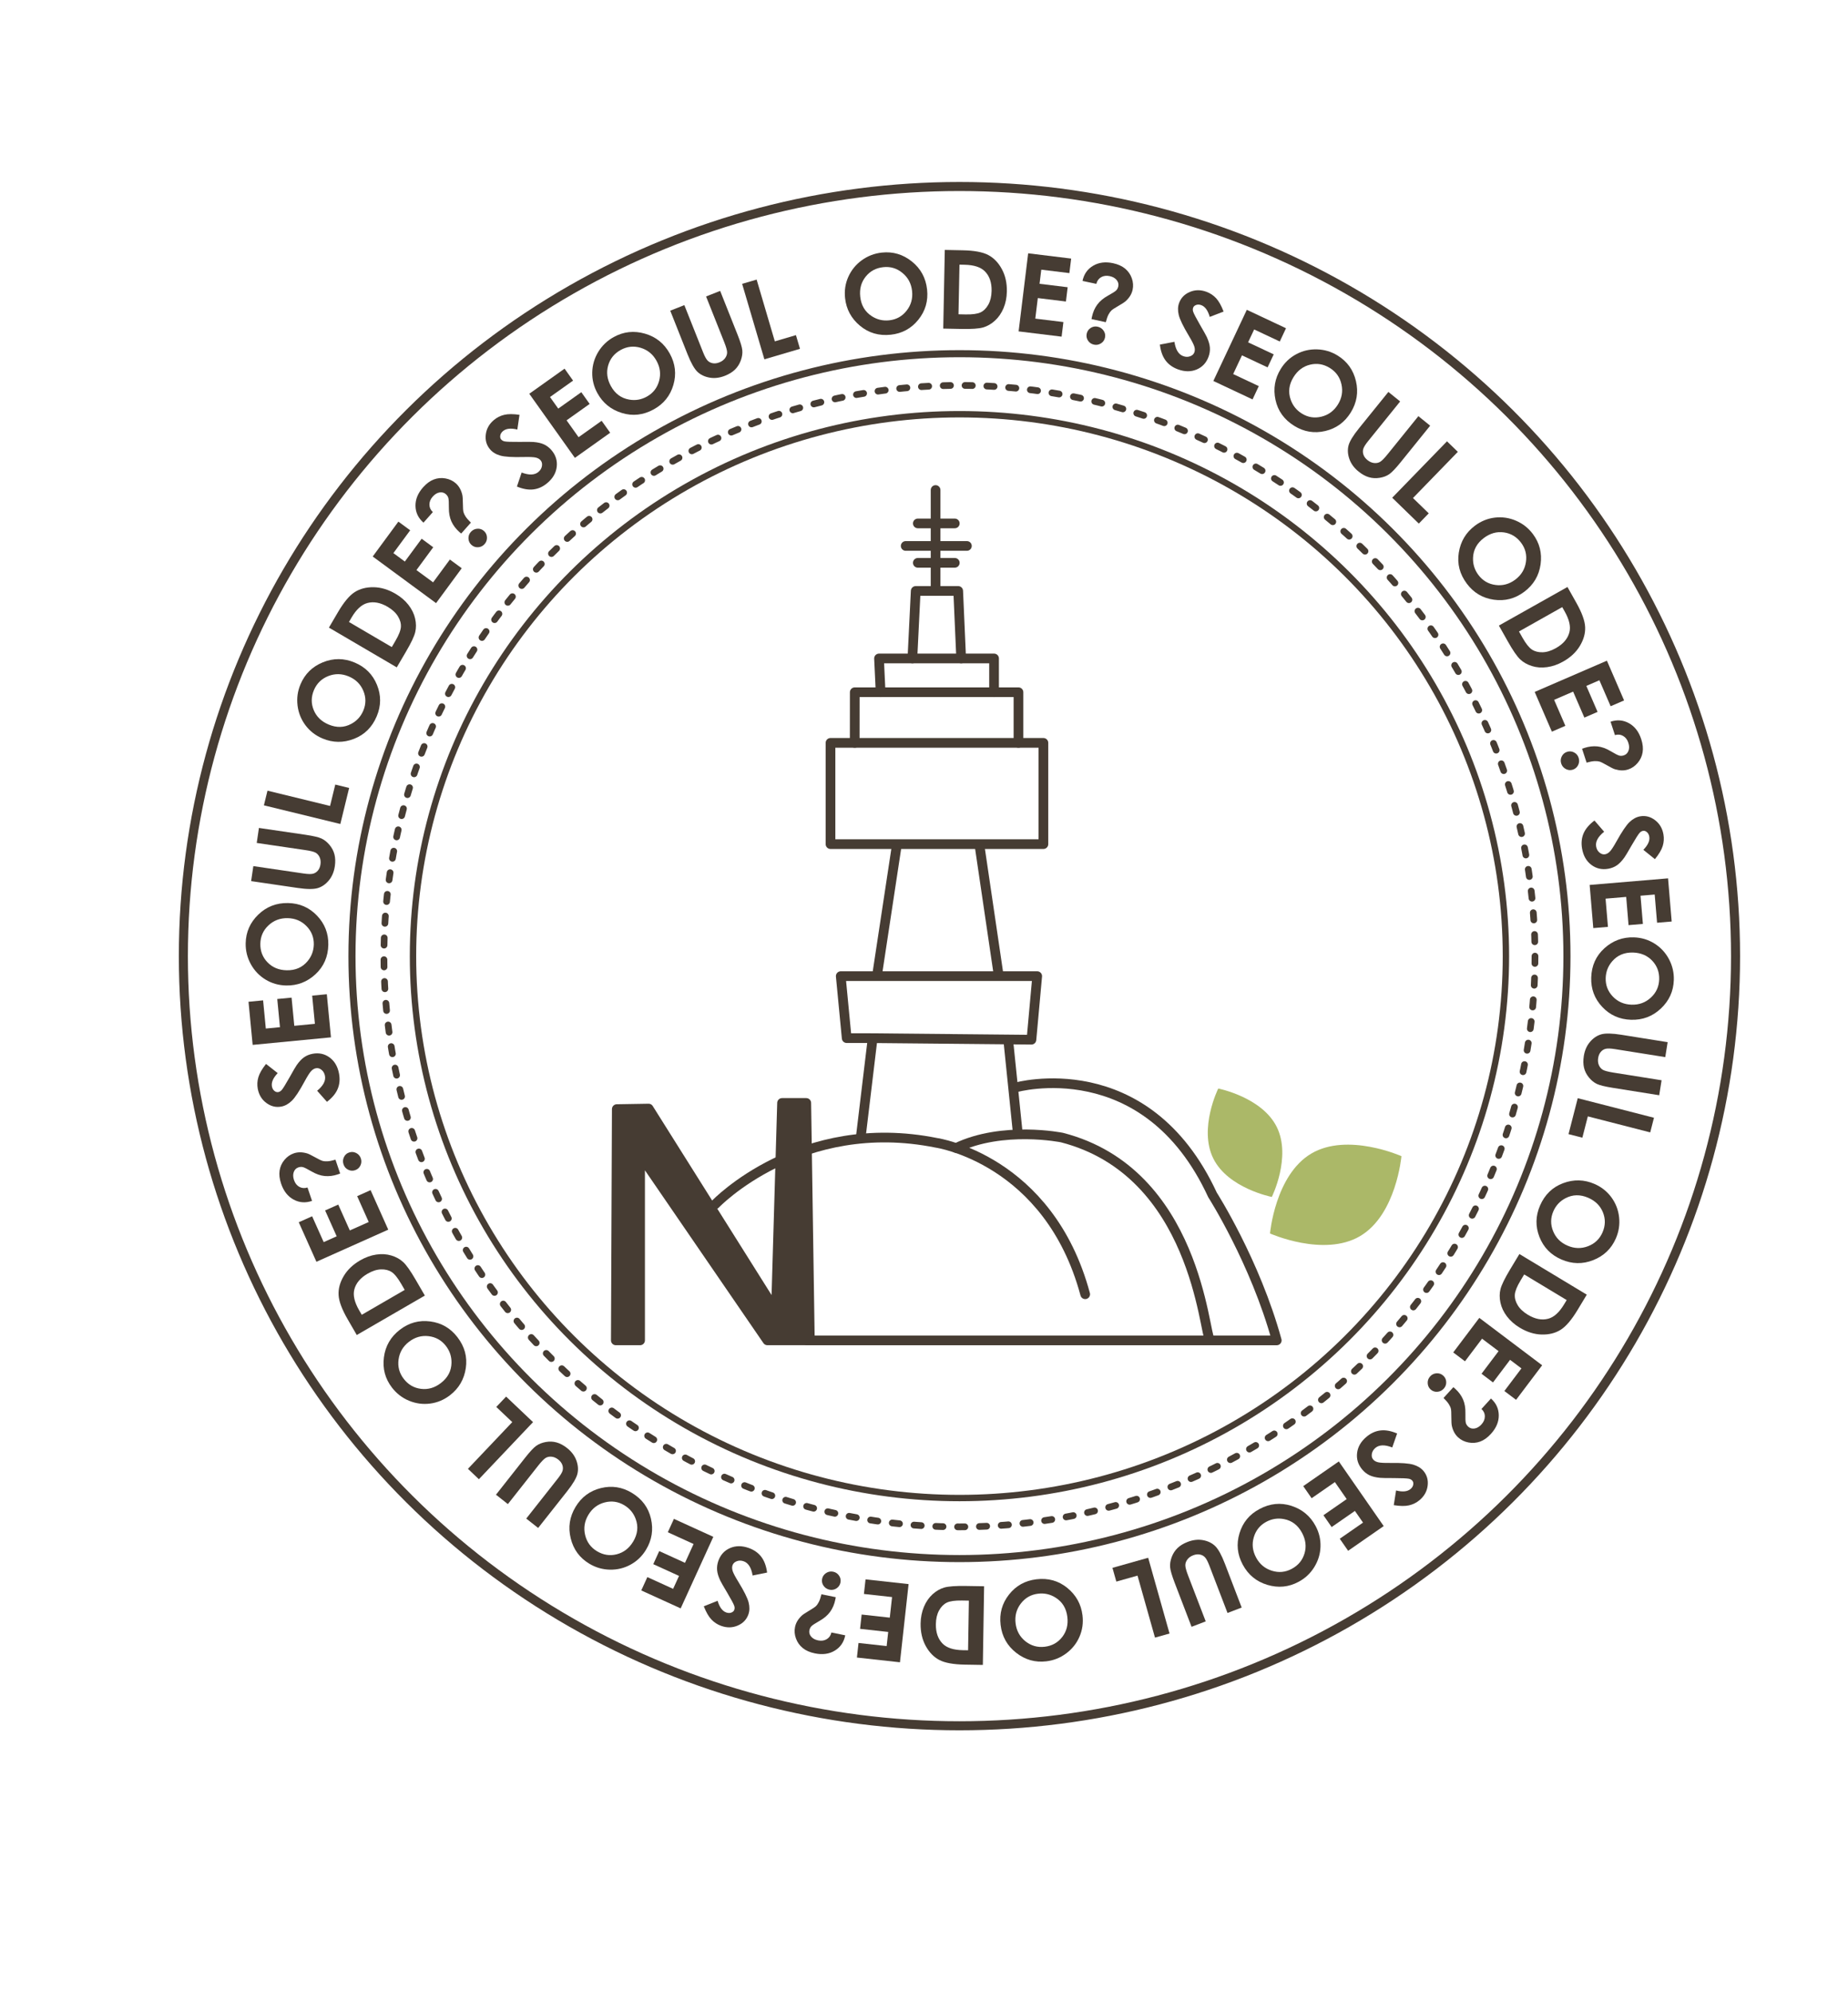 <?xml version="1.0" encoding="utf-8"?>
<!-- Generator: Adobe Illustrator 27.4.0, SVG Export Plug-In . SVG Version: 6.00 Build 0)  -->
<svg version="1.1" id="레이어_1" xmlns="http://www.w3.org/2000/svg" xmlns:xlink="http://www.w3.org/1999/xlink" x="0px"
	 y="0px" viewBox="0 0 762.52 822.05" style="enable-background:new 0 0 762.52 822.05;" xml:space="preserve">
<style type="text/css">
	.st0{fill:none;stroke:#463C33;stroke-width:4;stroke-linecap:round;stroke-linejoin:round;stroke-miterlimit:10;}
	.st1{fill:#463C33;stroke:#463C33;stroke-width:4;stroke-linecap:round;stroke-linejoin:round;stroke-miterlimit:10;}
	.st2{fill:none;stroke:#463C33;stroke-width:3.734;stroke-miterlimit:10;}
	.st3{fill:none;stroke:#463C33;stroke-width:2.923;stroke-miterlimit:10;}
	.st4{fill:none;stroke:#463C33;stroke-width:2.629;stroke-miterlimit:10;}
	.st5{fill:none;stroke:#463C33;stroke-width:2.769;stroke-linecap:round;stroke-linejoin:round;stroke-dasharray:3.002,6.004;}
	.st6{fill:#463C33;}
	.st7{fill:#ABB868;}
</style>
<g>
	<polygon class="st0" points="342.68,306.54 342.68,348.33 430.53,348.33 430.53,306.54 352.67,306.54 	"/>
	<polyline class="st0" points="420.24,306.54 420.24,285.65 363.36,285.65 352.69,285.65 352.67,306.54 	"/>
	<polyline class="st0" points="410.17,285.65 410.17,271.71 376.59,271.71 362.7,271.71 363.36,285.65 	"/>
	<polyline class="st0" points="396.6,271.71 395.37,243.85 383.19,243.85 377.84,243.85 376.47,271.71 	"/>
	<line class="st0" x1="386.04" y1="243.85" x2="386.04" y2="202.2"/>
	<line class="st0" x1="378.71" y1="215.99" x2="393.96" y2="215.99"/>
	<line class="st0" x1="373.71" y1="225.28" x2="398.96" y2="225.28"/>
	<line class="st0" x1="393.96" y1="232.25" x2="378.71" y2="232.25"/>
	<line class="st0" x1="370" y1="349" x2="361.86" y2="402.63"/>
	<line class="st0" x1="404.12" y1="348.55" x2="412" y2="402"/>
	<polygon class="st0" points="346.91,402.8 427.97,402.8 425.59,429.03 359.03,428.39 349.36,428.39 	"/>
	<line class="st0" x1="355.19" y1="469.06" x2="360" y2="429"/>
	<line class="st0" x1="420" y1="468" x2="416" y2="429"/>
	<path class="st0" d="M295.15,496.92c0,0,34.96-36.71,91.29-25.32c0,0,46.32,6.75,61.33,62.47"/>
	<path class="st0" d="M499.29,553.1c-2.5-2.32-5.68-69.42-61.13-83.69c0,0-24.39-4.95-43.67,4.32"/>
	<path class="st0" d="M419.08,448.73c0,0,53.71-15.2,81.23,44.36c0,0,17.58,27.51,26.5,60.02h-193.9"/>
	<polygon class="st1" points="332.68,455.13 334.16,553.1 316.65,553.1 264.11,476.48 264.11,553.1 254.1,553.1 254.5,457.67 
		267.63,457.45 320.17,541.03 322.69,455.13 	"/>
</g>
<ellipse class="st2" cx="395.89" cy="394.55" rx="320.23" ry="317.59"/>
<ellipse class="st3" cx="395.89" cy="394.55" rx="250.66" ry="248.6"/>
<ellipse class="st4" cx="395.89" cy="394.55" rx="225.48" ry="223.62"/>
<g>
	<ellipse class="st5" cx="395.89" cy="394.55" rx="237.47" ry="235.51"/>
</g>
<g>
	<path class="st6" d="M363.84,104.23c4.6-0.5,8.74,0.73,12.41,3.67c3.67,2.95,5.76,6.8,6.28,11.55c0.51,4.71-0.69,8.87-3.61,12.49
		c-2.92,3.62-6.71,5.68-11.37,6.18c-4.89,0.53-9.13-0.71-12.72-3.71s-5.64-6.8-6.14-11.41c-0.33-3.09,0.11-6.01,1.34-8.76
		c1.23-2.75,3.07-5.03,5.54-6.83C358.05,105.62,360.8,104.56,363.84,104.23z M364.43,110.25c-3.01,0.33-5.43,1.64-7.26,3.94
		c-1.83,2.3-2.57,5.05-2.22,8.25c0.39,3.57,1.98,6.25,4.79,8.05c2.18,1.41,4.57,1.97,7.17,1.69c2.94-0.32,5.33-1.64,7.17-3.97
		c1.84-2.33,2.59-5.04,2.26-8.12c-0.33-3.07-1.65-5.56-3.97-7.46C370.06,110.71,367.41,109.92,364.43,110.25z"/>
	<path class="st6" d="M389.84,103.13l7.38,0.15c4.76,0.09,8.28,0.75,10.57,1.96c2.29,1.22,4.16,3.15,5.6,5.82
		c1.44,2.66,2.13,5.75,2.06,9.27c-0.05,2.5-0.51,4.79-1.39,6.87c-0.88,2.08-2.07,3.8-3.57,5.15s-3.12,2.28-4.85,2.77
		c-1.73,0.5-4.71,0.7-8.95,0.62l-7.49-0.15L389.84,103.13z M395.9,109.21l-0.41,20.48l2.89,0.06c2.85,0.06,4.92-0.23,6.22-0.85
		c1.3-0.62,2.37-1.69,3.21-3.21c0.85-1.52,1.29-3.39,1.34-5.63c0.07-3.45-0.85-6.14-2.76-8.08c-1.72-1.74-4.51-2.65-8.38-2.73
		L395.9,109.21z"/>
	<path class="st6" d="M424.24,104.53l17.74,2.17l-0.73,6l-11.6-1.42l-0.71,5.83l11.6,1.42l-0.72,5.89l-11.6-1.42l-1.04,8.48
		l11.6,1.42l-0.74,6.02l-17.74-2.17L424.24,104.53z"/>
	<path class="st6" d="M452.37,117.15l-5.7-1.23c0.57-2.78,2.02-4.86,4.35-6.25c2.33-1.39,5.09-1.74,8.26-1.06
		c2.04,0.44,3.7,1.19,4.98,2.25c1.27,1.06,2.19,2.38,2.75,3.98c0.56,1.6,0.67,3.17,0.33,4.72c-0.18,0.85-0.5,1.65-0.95,2.41
		s-1.07,1.51-1.85,2.24c-0.46,0.43-1.47,1.1-3.05,2.01c-1.51,0.86-2.47,1.5-2.89,1.89c-0.42,0.4-0.82,0.96-1.21,1.69
		c-0.39,0.73-0.76,1.78-1.11,3.15l-5.9-1.27l0.19-0.98c0.42-1.93,1.15-3.6,2.2-5.02c1.05-1.42,2.52-2.65,4.42-3.69
		c1.83-1.01,2.95-1.73,3.38-2.16s0.71-0.99,0.86-1.67c0.2-0.92-0.02-1.78-0.66-2.59c-0.64-0.81-1.61-1.35-2.91-1.63
		c-1.33-0.29-2.51-0.13-3.54,0.46C453.3,115.01,452.65,115.93,452.37,117.15z M452.9,134.81c1.06,0.23,1.88,0.78,2.48,1.66
		c0.59,0.88,0.78,1.83,0.56,2.85c-0.22,1.02-0.78,1.82-1.67,2.38c-0.9,0.57-1.87,0.74-2.91,0.51c-1.04-0.23-1.85-0.78-2.43-1.66
		c-0.58-0.88-0.75-1.84-0.53-2.86c0.22-1.02,0.77-1.81,1.65-2.38C450.92,134.76,451.88,134.59,452.9,134.81z"/>
	<path class="st6" d="M504.88,128.57l-5.72,2.2c-0.75-2.66-1.92-4.27-3.49-4.85c-0.77-0.28-1.47-0.31-2.11-0.08
		c-0.64,0.23-1.05,0.6-1.24,1.11s-0.19,1.06-0.01,1.64c0.25,0.78,1.2,2.61,2.86,5.49c1.55,2.67,2.48,4.33,2.78,4.99
		c0.75,1.62,1.17,3.07,1.27,4.33c0.1,1.27-0.09,2.54-0.56,3.83c-0.92,2.5-2.55,4.25-4.89,5.24c-2.34,0.99-4.91,0.97-7.71-0.05
		c-2.19-0.8-3.9-2.03-5.14-3.69c-1.23-1.66-2.01-3.84-2.33-6.54l6-1.14c0.49,3.24,1.7,5.21,3.62,5.91c1,0.37,1.95,0.39,2.85,0.06
		s1.48-0.87,1.76-1.63c0.25-0.69,0.25-1.48-0.01-2.36c-0.26-0.88-1.01-2.35-2.25-4.42c-2.36-3.94-3.75-6.82-4.19-8.65
		c-0.44-1.83-0.39-3.48,0.15-4.94c0.78-2.11,2.25-3.63,4.43-4.55c2.18-0.92,4.46-0.94,6.85-0.06c1.53,0.56,2.87,1.45,4,2.66
		C502.91,124.28,503.94,126.11,504.88,128.57z"/>
	<path class="st6" d="M514.46,127.84l16.17,7.61l-2.57,5.47l-10.57-4.97l-2.5,5.31l10.57,4.97l-2.53,5.37l-10.57-4.97l-3.63,7.73
		l10.57,4.97l-2.58,5.49l-16.17-7.61L514.46,127.84z"/>
	<path class="st6" d="M551.96,146.73c3.94,2.44,6.45,5.95,7.53,10.53c1.08,4.58,0.36,8.91-2.15,12.97c-2.5,4.03-6,6.57-10.53,7.63
		c-4.52,1.06-8.78,0.35-12.77-2.12c-4.18-2.59-6.76-6.17-7.75-10.75c-0.99-4.58-0.26-8.83,2.18-12.77c1.63-2.64,3.78-4.67,6.44-6.08
		c2.66-1.42,5.52-2.07,8.57-1.97C546.53,144.27,549.35,145.12,551.96,146.73z M548.71,151.84c-2.58-1.6-5.29-2.05-8.15-1.36
		c-2.86,0.69-5.13,2.4-6.83,5.14c-1.89,3.05-2.28,6.15-1.17,9.3c0.86,2.45,2.4,4.37,4.62,5.74c2.51,1.56,5.21,1.98,8.09,1.27
		c2.88-0.71,5.14-2.38,6.78-5.02c1.63-2.63,2.11-5.4,1.46-8.32C552.87,155.67,551.26,153.42,548.71,151.84z"/>
	<path class="st6" d="M572.87,161.73l4.86,3.93l-13.19,16.33c-1.14,1.41-1.82,2.5-2.04,3.29c-0.22,0.78-0.19,1.58,0.1,2.39
		c0.29,0.81,0.84,1.54,1.65,2.19c0.85,0.69,1.75,1.09,2.68,1.2c0.93,0.11,1.76-0.04,2.48-0.45c0.72-0.41,1.77-1.46,3.13-3.15
		l12.71-15.73l4.86,3.93l-12.16,15.06c-2.05,2.54-3.62,4.19-4.7,4.94c-1.08,0.75-2.4,1.26-3.96,1.51c-1.55,0.26-3.04,0.18-4.46-0.24
		c-1.42-0.42-2.83-1.19-4.24-2.33c-1.85-1.49-3.11-3.21-3.8-5.16c-0.69-1.95-0.81-3.79-0.38-5.53c0.43-1.74,1.87-4.12,4.3-7.13
		L572.87,161.73z"/>
	<path class="st6" d="M597.06,182.11l4.47,4.34l-18.51,19.06l6.51,6.32l-4.1,4.23l-10.98-10.67L597.06,182.11z"/>
	<path class="st6" d="M632.48,220.34c2.78,3.7,3.84,7.89,3.19,12.55c-0.66,4.66-2.9,8.43-6.72,11.3c-3.79,2.85-7.98,3.94-12.58,3.28
		c-4.6-0.66-8.31-2.86-11.12-6.61c-2.95-3.93-4.06-8.2-3.32-12.83c0.74-4.62,2.96-8.33,6.67-11.11c2.48-1.86,5.22-2.97,8.21-3.33
		c2.99-0.35,5.89,0.07,8.7,1.27C628.32,216.07,630.64,217.89,632.48,220.34z M627.6,223.92c-1.82-2.42-4.19-3.83-7.1-4.23
		c-2.91-0.4-5.65,0.38-8.23,2.31c-2.87,2.16-4.36,4.9-4.47,8.23c-0.09,2.6,0.65,4.94,2.22,7.03c1.78,2.36,4.13,3.74,7.08,4.13
		c2.94,0.39,5.66-0.35,8.14-2.21c2.47-1.86,3.93-4.26,4.38-7.22C630.08,229,629.41,226.32,627.6,223.92z"/>
	<path class="st6" d="M646.76,242.22l3.62,6.43c2.34,4.15,3.56,7.51,3.68,10.1c0.12,2.59-0.61,5.18-2.17,7.78
		c-1.56,2.6-3.87,4.76-6.94,6.48c-2.18,1.23-4.39,1.99-6.62,2.29c-2.24,0.3-4.32,0.15-6.25-0.46c-1.93-0.61-3.55-1.53-4.85-2.77
		c-1.3-1.24-3-3.7-5.08-7.4l-3.68-6.53L646.76,242.22z M644.6,250.53l-17.84,10.05l1.42,2.52c1.4,2.48,2.7,4.12,3.89,4.92
		s2.66,1.18,4.39,1.14c1.74-0.04,3.58-0.61,5.53-1.71c3-1.69,4.86-3.85,5.56-6.48c0.63-2.36-0.01-5.23-1.91-8.61L644.6,250.53z"/>
	<path class="st6" d="M663.04,272.63l7.09,16.4l-5.55,2.4l-4.64-10.72l-5.39,2.33l4.64,10.72l-5.45,2.36l-4.64-10.72l-7.84,3.39
		l4.64,10.72l-5.57,2.41l-7.09-16.4L663.04,272.63z"/>
	<path class="st6" d="M651.37,312.7c0.33,1.03,0.27,2.02-0.19,2.98c-0.46,0.95-1.19,1.59-2.18,1.92c-0.99,0.32-1.96,0.24-2.9-0.25
		c-0.94-0.49-1.58-1.24-1.91-2.26c-0.33-1.02-0.26-1.99,0.21-2.94s1.21-1.58,2.2-1.9c0.99-0.32,1.95-0.25,2.88,0.23
		C650.42,310.96,651.05,311.7,651.37,312.7z M666.36,303.35l-1.81-5.54c2.68-0.91,5.21-0.7,7.59,0.62c2.38,1.32,4.07,3.52,5.07,6.61
		c0.65,1.99,0.84,3.8,0.56,5.43c-0.27,1.63-0.96,3.09-2.06,4.38c-1.1,1.29-2.4,2.18-3.91,2.67c-0.83,0.27-1.68,0.4-2.56,0.39
		s-1.84-0.17-2.87-0.47c-0.6-0.18-1.69-0.72-3.27-1.63c-1.5-0.87-2.54-1.38-3.09-1.54s-1.25-0.23-2.07-0.19
		c-0.83,0.03-1.92,0.24-3.28,0.62l-1.87-5.73l0.94-0.33c1.88-0.61,3.69-0.82,5.45-0.63c1.76,0.19,3.56,0.85,5.41,1.96
		c1.79,1.07,2.98,1.68,3.57,1.83c0.59,0.15,1.21,0.12,1.87-0.1c0.9-0.29,1.53-0.92,1.91-1.87c0.38-0.96,0.36-2.07-0.06-3.34
		c-0.42-1.3-1.15-2.24-2.18-2.82C668.68,303.08,667.56,302.98,666.36,303.35z"/>
	<path class="st6" d="M682.85,354.53l-4.77-3.85c1.92-1.98,2.74-3.8,2.45-5.45c-0.14-0.81-0.47-1.43-0.99-1.86
		c-0.52-0.44-1.04-0.61-1.58-0.52s-1.01,0.37-1.42,0.82c-0.55,0.61-1.66,2.35-3.32,5.22c-1.53,2.68-2.51,4.32-2.93,4.9
		c-1.03,1.46-2.07,2.55-3.11,3.27c-1.05,0.72-2.24,1.2-3.59,1.43c-2.62,0.46-4.95-0.08-6.98-1.61c-2.03-1.53-3.3-3.76-3.82-6.7
		c-0.4-2.3-0.19-4.4,0.62-6.29s2.32-3.67,4.5-5.3l3.99,4.62c-2.55,2.05-3.65,4.08-3.3,6.1c0.18,1.05,0.64,1.89,1.38,2.5
		c0.73,0.61,1.5,0.85,2.3,0.71c0.72-0.13,1.4-0.52,2.03-1.19s1.53-2.06,2.7-4.16c2.23-4.01,4.02-6.66,5.38-7.96s2.81-2.08,4.35-2.35
		c2.22-0.39,4.27,0.13,6.15,1.56c1.88,1.43,3.05,3.39,3.48,5.89c0.28,1.61,0.18,3.21-0.3,4.79S684.51,352.49,682.85,354.53z"/>
	<path class="st6" d="M688.27,362.45l1.5,17.81l-6.03,0.51l-0.98-11.64l-5.85,0.49l0.98,11.64l-5.92,0.5L671,370.11l-8.51,0.72
		l0.98,11.64l-6.05,0.51l-1.5-17.81L688.27,362.45z"/>
	<path class="st6" d="M690.65,404.41c-0.15,4.63-1.93,8.56-5.36,11.78c-3.43,3.23-7.53,4.77-12.31,4.62
		c-4.74-0.15-8.69-1.92-11.87-5.31s-4.69-7.43-4.54-12.12c0.15-4.91,1.97-8.94,5.44-12.08s7.52-4.64,12.15-4.5
		c3.1,0.1,5.93,0.94,8.49,2.54c2.56,1.6,4.55,3.74,5.99,6.44C690.07,398.48,690.75,401.36,690.65,404.41z M684.61,404.16
		c0.09-3.03-0.87-5.61-2.89-7.74c-2.02-2.13-4.65-3.24-7.87-3.35c-3.59-0.11-6.47,1.1-8.64,3.63c-1.7,1.97-2.58,4.26-2.67,6.87
		c-0.09,2.95,0.89,5.5,2.94,7.65c2.05,2.15,4.63,3.27,7.73,3.36c3.09,0.1,5.74-0.87,7.94-2.89
		C683.36,409.67,684.51,407.15,684.61,404.16z"/>
	<path class="st6" d="M688.1,430.05l-0.98,6.17l-20.73-3.3c-1.79-0.29-3.07-0.33-3.86-0.13c-0.79,0.2-1.47,0.62-2.02,1.28
		c-0.56,0.66-0.92,1.5-1.08,2.52c-0.17,1.08-0.08,2.06,0.29,2.92c0.37,0.86,0.91,1.5,1.62,1.93c0.71,0.42,2.15,0.8,4.29,1.15
		l19.97,3.18l-0.98,6.18l-19.11-3.05c-3.23-0.51-5.43-1.05-6.62-1.62c-1.19-0.57-2.29-1.46-3.28-2.68c-1-1.22-1.67-2.55-2.01-3.98
		c-0.34-1.44-0.37-3.05-0.09-4.84c0.37-2.34,1.23-4.3,2.58-5.87c1.34-1.57,2.88-2.59,4.6-3.09c1.72-0.49,4.5-0.43,8.32,0.18
		L688.1,430.05z"/>
	<path class="st6" d="M682.46,461.24l-1.55,6.04l-25.74-6.61l-2.26,8.79l-5.71-1.46l3.81-14.83L682.46,461.24z"/>
	<path class="st6" d="M666.74,511.02c-1.85,4.25-4.96,7.24-9.34,8.97c-4.38,1.73-8.76,1.64-13.15-0.27c-4.34-1.89-7.37-5-9.06-9.32
		s-1.61-8.64,0.26-12.94c1.96-4.51,5.13-7.58,9.52-9.22s8.71-1.53,12.96,0.32c2.85,1.24,5.16,3.07,6.95,5.5
		c1.78,2.43,2.85,5.16,3.19,8.2S667.96,508.21,666.74,511.02z M661.23,508.54c1.21-2.78,1.27-5.53,0.17-8.26
		c-1.09-2.73-3.12-4.73-6.07-6.02c-3.29-1.43-6.41-1.37-9.37,0.18c-2.3,1.2-3.98,3-5.02,5.4c-1.18,2.71-1.21,5.44-0.1,8.19
		c1.11,2.75,3.09,4.75,5.94,5.98c2.83,1.23,5.65,1.32,8.45,0.25C658.03,513.2,660.03,511.29,661.23,508.54z"/>
	<path class="st6" d="M654.74,534.24l-3.81,6.32c-2.46,4.08-4.78,6.8-6.98,8.18c-2.2,1.38-4.81,2.03-7.84,1.95
		c-3.03-0.08-6.05-1.02-9.06-2.84c-2.14-1.29-3.89-2.84-5.26-4.64c-1.36-1.8-2.26-3.69-2.68-5.67c-0.42-1.98-0.42-3.84,0.02-5.58
		s1.75-4.43,3.93-8.07l3.87-6.42L654.74,534.24z M646.45,536.47l-17.54-10.57l-1.49,2.48c-1.47,2.44-2.26,4.38-2.37,5.81
		s0.28,2.9,1.17,4.38s2.29,2.81,4.21,3.97c2.95,1.78,5.74,2.33,8.37,1.64c2.37-0.62,4.55-2.58,6.55-5.9L646.45,536.47z"/>
	<path class="st6" d="M636.32,563.38l-10.76,14.26l-4.83-3.64l7.04-9.33l-4.69-3.54l-7.04,9.33l-4.74-3.58l7.04-9.33l-6.82-5.14
		l-7.04,9.33l-4.85-3.66l10.76-14.26L636.32,563.38z"/>
	<path class="st6" d="M595.74,573.01c-0.73,0.8-1.62,1.24-2.68,1.31c-1.06,0.07-1.97-0.25-2.75-0.95c-0.77-0.7-1.18-1.58-1.22-2.64
		c-0.04-1.06,0.3-1.98,1.02-2.77c0.72-0.79,1.6-1.21,2.66-1.27s1.97,0.27,2.74,0.97c0.77,0.7,1.18,1.58,1.23,2.62
		C596.78,571.32,596.44,572.23,595.74,573.01z M611.28,581.41l3.92-4.31c2.12,1.88,3.19,4.18,3.22,6.9
		c0.03,2.72-1.05,5.28-3.23,7.68c-1.41,1.55-2.89,2.61-4.44,3.18c-1.55,0.57-3.16,0.7-4.82,0.38c-1.66-0.32-3.08-1.01-4.25-2.08
		c-0.64-0.58-1.18-1.26-1.61-2.04c-0.43-0.77-0.77-1.68-1.01-2.73c-0.14-0.61-0.21-1.83-0.21-3.64c0.01-1.74-0.05-2.89-0.19-3.45
		c-0.13-0.56-0.42-1.19-0.86-1.89c-0.44-0.7-1.16-1.55-2.17-2.54l4.06-4.46l0.75,0.65c1.46,1.33,2.54,2.8,3.24,4.42
		s1.03,3.51,0.98,5.67c-0.05,2.08,0.01,3.42,0.17,4.01c0.16,0.59,0.5,1.11,1.01,1.58c0.7,0.63,1.55,0.88,2.57,0.73
		c1.02-0.15,1.98-0.71,2.88-1.7c0.92-1.01,1.38-2.11,1.38-3.29C612.67,583.28,612.2,582.26,611.28,581.41z"/>
	<path class="st6" d="M575.09,621.1l0.96-6.06c2.68,0.68,4.66,0.49,5.95-0.59c0.63-0.52,1-1.12,1.12-1.78
		c0.12-0.67,0.01-1.21-0.34-1.63c-0.35-0.42-0.82-0.7-1.42-0.83c-0.8-0.17-2.86-0.27-6.18-0.28c-3.09,0.01-4.99-0.03-5.71-0.1
		c-1.78-0.17-3.24-0.52-4.39-1.07s-2.15-1.35-3.03-2.4c-1.71-2.05-2.4-4.33-2.08-6.85c0.32-2.52,1.62-4.74,3.91-6.65
		c1.79-1.49,3.71-2.36,5.77-2.59c2.05-0.24,4.33,0.18,6.83,1.26l-2.02,5.76c-3.05-1.2-5.36-1.14-6.93,0.17
		c-0.82,0.68-1.31,1.5-1.48,2.44c-0.16,0.94,0.01,1.72,0.53,2.34c0.47,0.57,1.15,0.95,2.05,1.17c0.89,0.21,2.54,0.3,4.95,0.27
		c4.59-0.07,7.78,0.17,9.58,0.71c1.8,0.54,3.2,1.41,4.2,2.6c1.44,1.73,2.01,3.77,1.71,6.11c-0.3,2.34-1.42,4.33-3.38,5.96
		c-1.26,1.05-2.69,1.75-4.31,2.12C579.79,621.55,577.68,621.52,575.09,621.1z"/>
	<path class="st6" d="M570.94,629.74l-14.68,10.19l-3.45-4.97l9.6-6.66l-3.35-4.82l-9.6,6.66l-3.39-4.88l9.6-6.66l-4.87-7.02
		l-9.6,6.66l-3.46-4.99l14.68-10.19L570.94,629.74z"/>
	<path class="st6" d="M535.81,652.74c-4.08,2.19-8.38,2.6-12.89,1.25c-4.51-1.36-7.89-4.14-10.15-8.36
		c-2.24-4.18-2.68-8.49-1.33-12.93c1.35-4.45,4.09-7.78,8.23-9.99c4.33-2.32,8.73-2.76,13.18-1.33s7.78,4.2,9.97,8.28
		c1.47,2.74,2.15,5.61,2.04,8.62c-0.1,3.01-0.97,5.81-2.58,8.41S538.5,651.3,535.81,652.74z M533.01,647.38
		c2.67-1.43,4.42-3.55,5.26-6.37s0.49-5.64-1.03-8.49c-1.7-3.16-4.18-5.05-7.46-5.67c-2.55-0.49-4.98-0.11-7.28,1.12
		c-2.6,1.4-4.32,3.52-5.16,6.37s-0.52,5.64,0.95,8.38c1.46,2.72,3.62,4.53,6.47,5.43C527.62,649.06,530.37,648.8,533.01,647.38z"/>
	<path class="st6" d="M512.34,663.35l-5.84,2.24l-7.52-19.6c-0.65-1.69-1.25-2.83-1.82-3.41c-0.57-0.59-1.27-0.96-2.12-1.11
		c-0.85-0.16-1.75-0.05-2.72,0.33c-1.02,0.39-1.82,0.96-2.38,1.72s-0.85,1.54-0.85,2.37c-0.01,0.83,0.38,2.26,1.16,4.29l7.25,18.88
		l-5.84,2.24l-6.93-18.07c-1.17-3.05-1.81-5.23-1.92-6.55s0.12-2.71,0.67-4.18s1.37-2.72,2.44-3.74s2.45-1.85,4.14-2.5
		c2.22-0.85,4.34-1.09,6.37-0.71c2.03,0.38,3.69,1.19,4.98,2.44c1.29,1.25,2.63,3.68,4.01,7.29L512.34,663.35z"/>
	<path class="st6" d="M482.57,674.07l-6,1.69l-7.21-25.58l-8.74,2.46l-1.6-5.67l14.74-4.16L482.57,674.07z"/>
	<path class="st6" d="M431.74,685.54c-4.6,0.55-8.75-0.62-12.46-3.53c-3.71-2.9-5.84-6.73-6.41-11.48
		c-0.56-4.7,0.59-8.88,3.46-12.53c2.87-3.65,6.64-5.75,11.3-6.31c4.88-0.59,9.13,0.6,12.76,3.56c3.63,2.96,5.72,6.74,6.27,11.34
		c0.37,3.08-0.04,6.01-1.23,8.77c-1.19,2.77-3.01,5.06-5.46,6.89C437.52,684.08,434.77,685.18,431.74,685.54z M431.08,679.53
		c3.01-0.36,5.41-1.7,7.21-4.02c1.8-2.32,2.51-5.08,2.12-8.28c-0.43-3.56-2.06-6.23-4.89-7.99c-2.2-1.38-4.6-1.92-7.19-1.6
		c-2.93,0.35-5.31,1.7-7.12,4.06s-2.53,5.07-2.16,8.15c0.37,3.07,1.72,5.54,4.05,7.42C425.45,679.13,428.1,679.89,431.08,679.53z"/>
	<path class="st6" d="M405.54,687.03l-7.38-0.12c-4.76-0.08-8.28-0.72-10.58-1.92c-2.29-1.21-4.17-3.14-5.62-5.8
		c-1.45-2.66-2.15-5.74-2.1-9.26c0.04-2.5,0.5-4.79,1.37-6.88c0.87-2.08,2.06-3.8,3.55-5.16c1.5-1.36,3.11-2.29,4.84-2.79
		s4.71-0.72,8.95-0.65l7.49,0.12L405.54,687.03z M399.45,680.98l0.33-20.48l-2.89-0.05c-2.85-0.04-4.92,0.25-6.21,0.87
		c-1.29,0.63-2.36,1.7-3.2,3.22c-0.84,1.52-1.28,3.4-1.32,5.64c-0.05,3.45,0.87,6.13,2.79,8.07c1.72,1.74,4.52,2.64,8.39,2.7
		L399.45,680.98z"/>
	<path class="st6" d="M371.34,685.94l-17.76-1.96l0.66-6.01l11.61,1.28l0.64-5.83l-11.61-1.28l0.65-5.9l11.61,1.28l0.94-8.49
		l-11.61-1.28l0.67-6.03l17.76,1.96L371.34,685.94z"/>
	<path class="st6" d="M343.05,673.65l5.71,1.16c-0.54,2.78-1.96,4.88-4.28,6.3c-2.32,1.42-5.07,1.8-8.25,1.15
		c-2.05-0.42-3.72-1.15-5-2.19c-1.29-1.04-2.22-2.36-2.8-3.95c-0.58-1.59-0.71-3.16-0.39-4.72c0.17-0.85,0.48-1.66,0.92-2.42
		s1.05-1.52,1.82-2.26c0.45-0.43,1.46-1.11,3.03-2.04c1.5-0.88,2.45-1.52,2.87-1.93c0.42-0.4,0.81-0.97,1.19-1.71
		s0.73-1.79,1.07-3.16l5.91,1.2l-0.18,0.98c-0.39,1.93-1.11,3.61-2.14,5.05c-1.03,1.43-2.49,2.68-4.37,3.74
		c-1.81,1.03-2.93,1.76-3.35,2.2c-0.42,0.44-0.7,1-0.84,1.68c-0.19,0.92,0.04,1.78,0.69,2.58c0.65,0.8,1.62,1.33,2.93,1.6
		c1.34,0.27,2.51,0.1,3.53-0.5C342.14,675.79,342.78,674.88,343.05,673.65z M342.3,655.99c-1.06-0.22-1.89-0.76-2.49-1.63
		s-0.8-1.82-0.59-2.85c0.21-1.02,0.76-1.82,1.65-2.4c0.89-0.58,1.86-0.76,2.9-0.55s1.86,0.76,2.45,1.63
		c0.59,0.88,0.77,1.83,0.57,2.85c-0.21,1.02-0.75,1.82-1.62,2.39S343.33,656.2,342.3,655.99z"/>
	<path class="st6" d="M290.4,662.84l5.7-2.27c0.78,2.65,1.97,4.25,3.55,4.81c0.77,0.27,1.47,0.29,2.11,0.05
		c0.64-0.24,1.04-0.61,1.22-1.12c0.18-0.51,0.18-1.06-0.01-1.64c-0.26-0.78-1.23-2.6-2.92-5.46c-1.58-2.65-2.53-4.3-2.84-4.96
		c-0.77-1.61-1.21-3.05-1.32-4.32c-0.11-1.27,0.06-2.54,0.51-3.83c0.89-2.51,2.5-4.28,4.82-5.29s4.9-1.03,7.71-0.04
		c2.2,0.78,3.92,1.99,5.18,3.63c1.25,1.64,2.06,3.82,2.41,6.52l-5.98,1.21c-0.53-3.23-1.76-5.19-3.69-5.87
		c-1.01-0.36-1.96-0.37-2.85-0.02c-0.89,0.34-1.47,0.89-1.74,1.65c-0.25,0.69-0.23,1.48,0.04,2.36c0.27,0.88,1.04,2.34,2.3,4.39
		c2.4,3.91,3.83,6.77,4.29,8.6c0.46,1.82,0.43,3.47-0.09,4.94c-0.75,2.12-2.21,3.66-4.38,4.6c-2.17,0.94-4.45,0.99-6.84,0.14
		c-1.54-0.54-2.88-1.42-4.03-2.62C292.42,667.12,291.37,665.29,290.4,662.84z"/>
	<path class="st6" d="M280.86,663.7l-16.26-7.41l2.51-5.5l10.63,4.85l2.44-5.34l-10.63-4.85l2.46-5.4l10.63,4.85l3.54-7.77
		l-10.63-4.85l2.52-5.52l16.26,7.41L280.86,663.7z"/>
	<path class="st6" d="M243.14,645.25c-3.97-2.39-6.52-5.87-7.65-10.44c-1.14-4.57-0.47-8.9,2-13c2.45-4.06,5.93-6.64,10.44-7.75
		c4.51-1.11,8.77-0.46,12.79,1.97c4.21,2.54,6.83,6.09,7.88,10.65s0.37,8.83-2.03,12.8c-1.6,2.66-3.73,4.71-6.37,6.16
		c-2.64,1.45-5.49,2.14-8.55,2.08C248.59,647.65,245.76,646.83,243.14,645.25z M246.32,640.11c2.59,1.56,5.31,1.99,8.16,1.26
		s5.1-2.46,6.77-5.22c1.85-3.07,2.21-6.18,1.06-9.31c-0.89-2.44-2.45-4.34-4.69-5.69c-2.53-1.53-5.23-1.92-8.11-1.18
		c-2.87,0.74-5.11,2.44-6.72,5.1c-1.6,2.65-2.05,5.43-1.36,8.34C242.12,636.32,243.75,638.56,246.32,640.11z"/>
	<path class="st6" d="M222.05,630.51l-4.91-3.87l13-16.49c1.12-1.42,1.79-2.52,2-3.31c0.21-0.79,0.17-1.58-0.13-2.39
		c-0.3-0.81-0.86-1.53-1.67-2.17c-0.86-0.68-1.76-1.07-2.69-1.17c-0.93-0.1-1.76,0.06-2.47,0.48c-0.72,0.42-1.75,1.48-3.1,3.19
		l-12.52,15.88l-4.91-3.87l11.98-15.2c2.02-2.56,3.57-4.23,4.65-4.99s2.39-1.28,3.94-1.56c1.55-0.28,3.04-0.21,4.46,0.19
		c1.42,0.4,2.84,1.16,4.27,2.28c1.86,1.47,3.15,3.17,3.86,5.11s0.86,3.78,0.45,5.52c-0.41,1.75-1.82,4.14-4.21,7.18L222.05,630.51z"
		/>
	<path class="st6" d="M197.6,610.4l-4.52-4.29l18.29-19.28l-6.59-6.25l4.05-4.28l11.11,10.54L197.6,610.4z"/>
	<path class="st6" d="M161.75,572.61c-2.83-3.67-3.94-7.84-3.34-12.51c0.6-4.67,2.8-8.46,6.58-11.38c3.75-2.89,7.93-4.04,12.54-3.43
		c4.61,0.6,8.34,2.76,11.2,6.48c3,3.89,4.16,8.16,3.47,12.79c-0.69,4.63-2.86,8.36-6.54,11.19c-2.46,1.89-5.18,3.04-8.17,3.43
		s-5.89,0-8.72-1.17S163.62,575.03,161.75,572.61z M166.58,568.97c1.85,2.4,4.23,3.78,7.15,4.14s5.65-0.44,8.2-2.41
		c2.84-2.19,4.3-4.95,4.37-8.29c0.06-2.6-0.71-4.93-2.3-7c-1.8-2.34-4.18-3.69-7.13-4.04s-5.65,0.42-8.11,2.31
		c-2.45,1.88-3.88,4.31-4.3,7.28C164.05,563.92,164.75,566.59,166.58,568.97z"/>
	<path class="st6" d="M147.21,550.89l-3.7-6.39c-2.39-4.12-3.65-7.47-3.8-10.06s0.54-5.19,2.07-7.8c1.53-2.62,3.81-4.8,6.86-6.57
		c2.16-1.25,4.36-2.04,6.6-2.37c2.23-0.33,4.32-0.2,6.25,0.39c1.94,0.58,3.56,1.49,4.88,2.71c1.32,1.22,3.04,3.67,5.17,7.34
		l3.76,6.48L147.21,550.89z M149.27,542.55l17.72-10.27l-1.45-2.5c-1.43-2.46-2.74-4.09-3.95-4.88c-1.2-0.79-2.67-1.15-4.41-1.09
		c-1.73,0.06-3.57,0.65-5.51,1.78c-2.98,1.73-4.81,3.91-5.48,6.54c-0.6,2.37,0.07,5.23,2.01,8.58L149.27,542.55z"/>
	<path class="st6" d="M130.56,520.67l-7.29-16.31l5.52-2.47l4.77,10.67l5.36-2.4l-4.77-10.67l5.42-2.42l4.77,10.67l7.8-3.48
		l-4.77-10.67l5.54-2.48l7.29,16.31L130.56,520.67z"/>
	<path class="st6" d="M126.88,490.02l1.87,5.52c-2.67,0.94-5.21,0.76-7.6-0.53c-2.39-1.29-4.11-3.47-5.15-6.55
		c-0.67-1.98-0.88-3.79-0.63-5.43c0.25-1.64,0.92-3.1,2-4.4c1.08-1.3,2.38-2.2,3.88-2.71c0.82-0.28,1.68-0.42,2.56-0.42
		c0.89,0,1.84,0.14,2.87,0.44c0.6,0.17,1.7,0.7,3.29,1.59c1.52,0.85,2.55,1.35,3.11,1.51c0.56,0.16,1.25,0.21,2.07,0.17
		c0.82-0.04,1.91-0.27,3.27-0.66l1.94,5.71l-0.93,0.34c-1.87,0.63-3.68,0.86-5.44,0.69c-1.76-0.17-3.57-0.8-5.43-1.89
		c-1.8-1.05-3-1.65-3.59-1.79c-0.59-0.14-1.22-0.1-1.87,0.12c-0.89,0.3-1.52,0.94-1.88,1.9s-0.33,2.08,0.1,3.34
		c0.44,1.29,1.18,2.23,2.21,2.8C124.57,490.32,125.68,490.41,126.88,490.02z M141.75,480.49c-0.35-1.03-0.3-2.02,0.15-2.98
		c0.45-0.96,1.17-1.61,2.16-1.94c0.99-0.34,1.96-0.26,2.9,0.21c0.95,0.48,1.59,1.22,1.93,2.23s0.28,1.99-0.18,2.94
		c-0.46,0.95-1.19,1.59-2.18,1.93s-1.95,0.27-2.89-0.2S142.09,481.49,141.75,480.49z"/>
	<path class="st6" d="M109.77,439.03l4.82,3.79c-1.9,2-2.69,3.83-2.39,5.48c0.15,0.8,0.49,1.42,1.01,1.85
		c0.52,0.43,1.05,0.6,1.59,0.5c0.54-0.1,1.01-0.38,1.42-0.83c0.54-0.62,1.63-2.37,3.26-5.26c1.5-2.7,2.46-4.35,2.87-4.94
		c1.01-1.47,2.04-2.58,3.07-3.31s2.23-1.22,3.57-1.47c2.62-0.49,4.95,0.02,7,1.52c2.05,1.5,3.35,3.72,3.9,6.66
		c0.43,2.29,0.25,4.39-0.55,6.3c-0.79,1.91-2.27,3.69-4.43,5.35l-4.05-4.57c2.53-2.08,3.61-4.12,3.23-6.14
		c-0.2-1.05-0.67-1.88-1.41-2.48s-1.51-0.83-2.31-0.68c-0.72,0.14-1.4,0.54-2.02,1.22c-0.62,0.68-1.5,2.07-2.65,4.19
		c-2.18,4.04-3.94,6.71-5.29,8.02c-1.35,1.31-2.79,2.11-4.32,2.4c-2.21,0.42-4.27-0.08-6.17-1.48c-1.9-1.4-3.09-3.35-3.56-5.85
		c-0.3-1.61-0.22-3.21,0.25-4.8S108.13,441.09,109.77,439.03z"/>
	<path class="st6" d="M104.25,431.17l-1.71-17.79l6.02-0.58l1.12,11.63l5.84-0.56l-1.12-11.63l5.91-0.57l1.12,11.63l8.5-0.82
		l-1.12-11.63l6.04-0.58l1.71,17.79L104.25,431.17z"/>
	<path class="st6" d="M101.37,389.25c0.09-4.63,1.83-8.58,5.22-11.85c3.39-3.27,7.48-4.85,12.26-4.76
		c4.74,0.09,8.71,1.81,11.93,5.17c3.22,3.35,4.78,7.37,4.69,12.06c-0.1,4.91-1.86,8.96-5.29,12.15c-3.43,3.18-7.47,4.73-12.1,4.64
		c-3.1-0.06-5.94-0.87-8.52-2.44s-4.6-3.69-6.07-6.37C102.02,395.17,101.31,392.31,101.37,389.25z M107.42,389.43
		c-0.06,3.03,0.94,5.6,2.98,7.7c2.05,2.1,4.68,3.19,7.9,3.25c3.59,0.07,6.45-1.17,8.59-3.73c1.67-1.99,2.53-4.29,2.59-6.9
		c0.06-2.95-0.95-5.49-3.03-7.61c-2.08-2.12-4.67-3.21-7.77-3.27c-3.09-0.06-5.72,0.94-7.91,2.99
		C108.6,383.91,107.48,386.43,107.42,389.43z"/>
	<path class="st6" d="M103.62,363.59l0.91-6.19l20.77,3.05c1.79,0.26,3.08,0.29,3.87,0.08c0.79-0.21,1.46-0.64,2.01-1.3
		c0.55-0.66,0.9-1.51,1.05-2.53c0.16-1.09,0.05-2.06-0.33-2.92c-0.38-0.86-0.93-1.49-1.65-1.91c-0.72-0.41-2.16-0.78-4.31-1.09
		l-20.01-2.94l0.91-6.19l19.15,2.81c3.23,0.48,5.45,0.99,6.64,1.54c1.2,0.55,2.3,1.43,3.32,2.64c1.01,1.21,1.7,2.53,2.06,3.96
		c0.36,1.43,0.41,3.04,0.15,4.84c-0.35,2.35-1.18,4.31-2.51,5.9s-2.85,2.63-4.57,3.14c-1.72,0.51-4.49,0.49-8.32-0.08L103.62,363.59
		z"/>
	<path class="st6" d="M108.89,332.32l1.48-6.05l25.82,6.3l2.15-8.82l5.72,1.4l-3.63,14.87L108.89,332.32z"/>
	<path class="st6" d="M123.99,282.38c1.8-4.27,4.87-7.3,9.23-9.08c4.36-1.78,8.74-1.75,13.15,0.11c4.37,1.84,7.43,4.91,9.18,9.21
		c1.75,4.3,1.72,8.62-0.1,12.94c-1.9,4.53-5.04,7.64-9.41,9.33c-4.37,1.69-8.69,1.64-12.96-0.16c-2.86-1.2-5.2-3.01-7.01-5.41
		c-1.81-2.41-2.91-5.12-3.29-8.16C122.4,288.12,122.8,285.2,123.99,282.38z M129.53,284.78c-1.17,2.79-1.2,5.55-0.07,8.26
		c1.13,2.71,3.17,4.69,6.14,5.94c3.31,1.39,6.43,1.3,9.36-0.29c2.29-1.23,3.94-3.05,4.95-5.46c1.15-2.72,1.15-5.46,0-8.19
		c-1.15-2.74-3.15-4.71-6.01-5.91c-2.85-1.2-5.67-1.25-8.45-0.15C132.67,280.09,130.7,282.02,129.53,284.78z"/>
	<path class="st6" d="M135.72,258.98l3.73-6.37c2.41-4.1,4.7-6.86,6.88-8.26c2.18-1.4,4.78-2.08,7.81-2.04s6.06,0.95,9.09,2.73
		c2.16,1.27,3.93,2.79,5.31,4.57c1.38,1.78,2.3,3.66,2.75,5.63c0.45,1.97,0.46,3.83,0.05,5.58c-0.41,1.75-1.69,4.45-3.84,8.11
		l-3.79,6.46L135.72,258.98z M143.99,256.66l17.67,10.36l1.46-2.5c1.44-2.46,2.21-4.4,2.3-5.84c0.09-1.43-0.32-2.89-1.23-4.37
		c-0.91-1.48-2.33-2.78-4.26-3.92c-2.97-1.74-5.77-2.26-8.39-1.54c-2.36,0.65-4.52,2.64-6.48,5.98L143.99,256.66z"/>
	<path class="st6" d="M153.79,229.64l10.59-14.39l4.87,3.58l-6.93,9.41l4.73,3.48l6.93-9.41l4.78,3.52l-6.93,9.41l6.88,5.06
		l6.92-9.41l4.89,3.6l-10.59,14.39L153.79,229.64z"/>
	<path class="st6" d="M178.61,211.31l-3.87,4.36c-2.14-1.86-3.24-4.15-3.3-6.86c-0.06-2.71,0.98-5.29,3.14-7.72
		c1.39-1.56,2.86-2.64,4.4-3.23c1.55-0.59,3.15-0.74,4.82-0.44c1.66,0.3,3.09,0.97,4.28,2.03c0.65,0.58,1.19,1.25,1.63,2.02
		s0.79,1.67,1.04,2.71c0.15,0.61,0.23,1.82,0.25,3.64c0.01,1.74,0.09,2.89,0.23,3.45c0.14,0.56,0.43,1.19,0.88,1.88
		s1.18,1.53,2.19,2.51l-4,4.51l-0.76-0.64c-1.47-1.31-2.57-2.77-3.29-4.38s-1.07-3.5-1.04-5.66c0.02-2.08-0.05-3.42-0.22-4.01
		s-0.51-1.11-1.03-1.57c-0.7-0.62-1.56-0.86-2.58-0.7c-1.02,0.16-1.97,0.74-2.85,1.74c-0.91,1.02-1.35,2.12-1.34,3.31
		C177.21,209.45,177.68,210.47,178.61,211.31z M194.26,219.52c0.72-0.81,1.61-1.26,2.66-1.34c1.06-0.08,1.98,0.22,2.76,0.92
		c0.78,0.69,1.2,1.57,1.25,2.63s-0.27,1.99-0.98,2.79c-0.71,0.8-1.59,1.23-2.64,1.3s-1.97-0.25-2.75-0.94s-1.2-1.56-1.26-2.6
		C193.24,221.22,193.56,220.31,194.26,219.52z"/>
	<path class="st6" d="M214.35,171.18l-0.89,6.07c-2.68-0.65-4.66-0.43-5.94,0.66c-0.62,0.53-0.99,1.13-1.1,1.8
		c-0.11,0.67,0.01,1.21,0.36,1.62c0.35,0.41,0.83,0.69,1.43,0.81c0.8,0.17,2.87,0.23,6.18,0.21c3.09-0.04,4.99-0.03,5.71,0.03
		c1.78,0.14,3.25,0.48,4.4,1.02c1.15,0.54,2.17,1.33,3.06,2.37c1.73,2.03,2.45,4.3,2.16,6.83c-0.29,2.53-1.56,4.76-3.84,6.69
		c-1.77,1.51-3.69,2.4-5.74,2.66c-2.05,0.26-4.33-0.13-6.85-1.18l1.95-5.78c3.06,1.16,5.37,1.08,6.93-0.25
		c0.81-0.69,1.3-1.51,1.45-2.46c0.15-0.94-0.03-1.72-0.56-2.34c-0.48-0.56-1.16-0.94-2.06-1.14c-0.9-0.2-2.55-0.27-4.96-0.21
		c-4.58,0.12-7.78-0.08-9.59-0.59s-3.22-1.37-4.23-2.56c-1.46-1.71-2.06-3.74-1.78-6.09c0.27-2.35,1.37-4.35,3.31-6
		c1.24-1.06,2.67-1.78,4.28-2.17S211.75,170.79,214.35,171.18z"/>
	<path class="st6" d="M218.39,162.49l14.56-10.36l3.51,4.93l-9.52,6.77l3.4,4.78l9.52-6.77l3.44,4.84l-9.52,6.77l4.95,6.96
		l9.52-6.77l3.52,4.94l-14.56,10.36L218.39,162.49z"/>
	<path class="st6" d="M253.25,139.08c4.06-2.24,8.35-2.7,12.87-1.4c4.52,1.3,7.94,4.05,10.25,8.24c2.29,4.15,2.78,8.46,1.48,12.92
		s-4,7.82-8.11,10.09c-4.3,2.37-8.69,2.87-13.17,1.48c-4.47-1.38-7.83-4.1-10.06-8.16c-1.5-2.72-2.21-5.58-2.14-8.6
		c0.07-3.01,0.9-5.82,2.48-8.44C248.44,142.6,250.58,140.55,253.25,139.08z M256.11,144.41c-2.65,1.46-4.38,3.61-5.18,6.43
		c-0.8,2.83-0.42,5.65,1.13,8.47c1.73,3.14,4.24,5,7.53,5.58c2.56,0.46,4.98,0.05,7.27-1.21c2.59-1.43,4.28-3.57,5.08-6.43
		c0.8-2.86,0.45-5.65-1.05-8.37c-1.49-2.71-3.67-4.49-6.54-5.36C261.49,142.67,258.74,142.96,256.11,144.41z"/>
	<path class="st6" d="M276.56,128.21l5.81-2.31l7.75,19.51c0.67,1.68,1.29,2.81,1.86,3.39c0.57,0.58,1.28,0.94,2.13,1.09
		c0.85,0.15,1.75,0.03,2.72-0.36c1.02-0.41,1.81-0.99,2.36-1.74c0.55-0.76,0.83-1.55,0.83-2.38s-0.41-2.26-1.21-4.28l-7.47-18.79
		l5.81-2.31l7.15,17.99c1.21,3.04,1.87,5.21,1.99,6.52c0.12,1.31-0.08,2.71-0.62,4.19c-0.54,1.48-1.34,2.74-2.39,3.77
		c-1.06,1.03-2.43,1.88-4.11,2.55c-2.21,0.88-4.33,1.14-6.36,0.78c-2.03-0.36-3.7-1.15-5.01-2.38c-1.3-1.23-2.67-3.65-4.1-7.24
		L276.56,128.21z"/>
	<path class="st6" d="M306.22,117.13l5.98-1.76l7.51,25.49l8.71-2.57l1.67,5.65l-14.69,4.33L306.22,117.13z"/>
</g>
<path class="st7" d="M561.18,510.09c-14.97,8.81-37.15-1.1-37.15-1.1s2.11-24.19,17.08-33c14.97-8.81,37.15,1.1,37.15,1.1
	S576.15,501.28,561.18,510.09z"/>
<path class="st7" d="M526.83,465.07c6.11,12.36-2.05,28.85-2.05,28.85s-18.06-3.54-24.16-15.89c-6.11-12.36,2.05-28.85,2.05-28.85
	S520.72,452.71,526.83,465.07z"/>
</svg>
